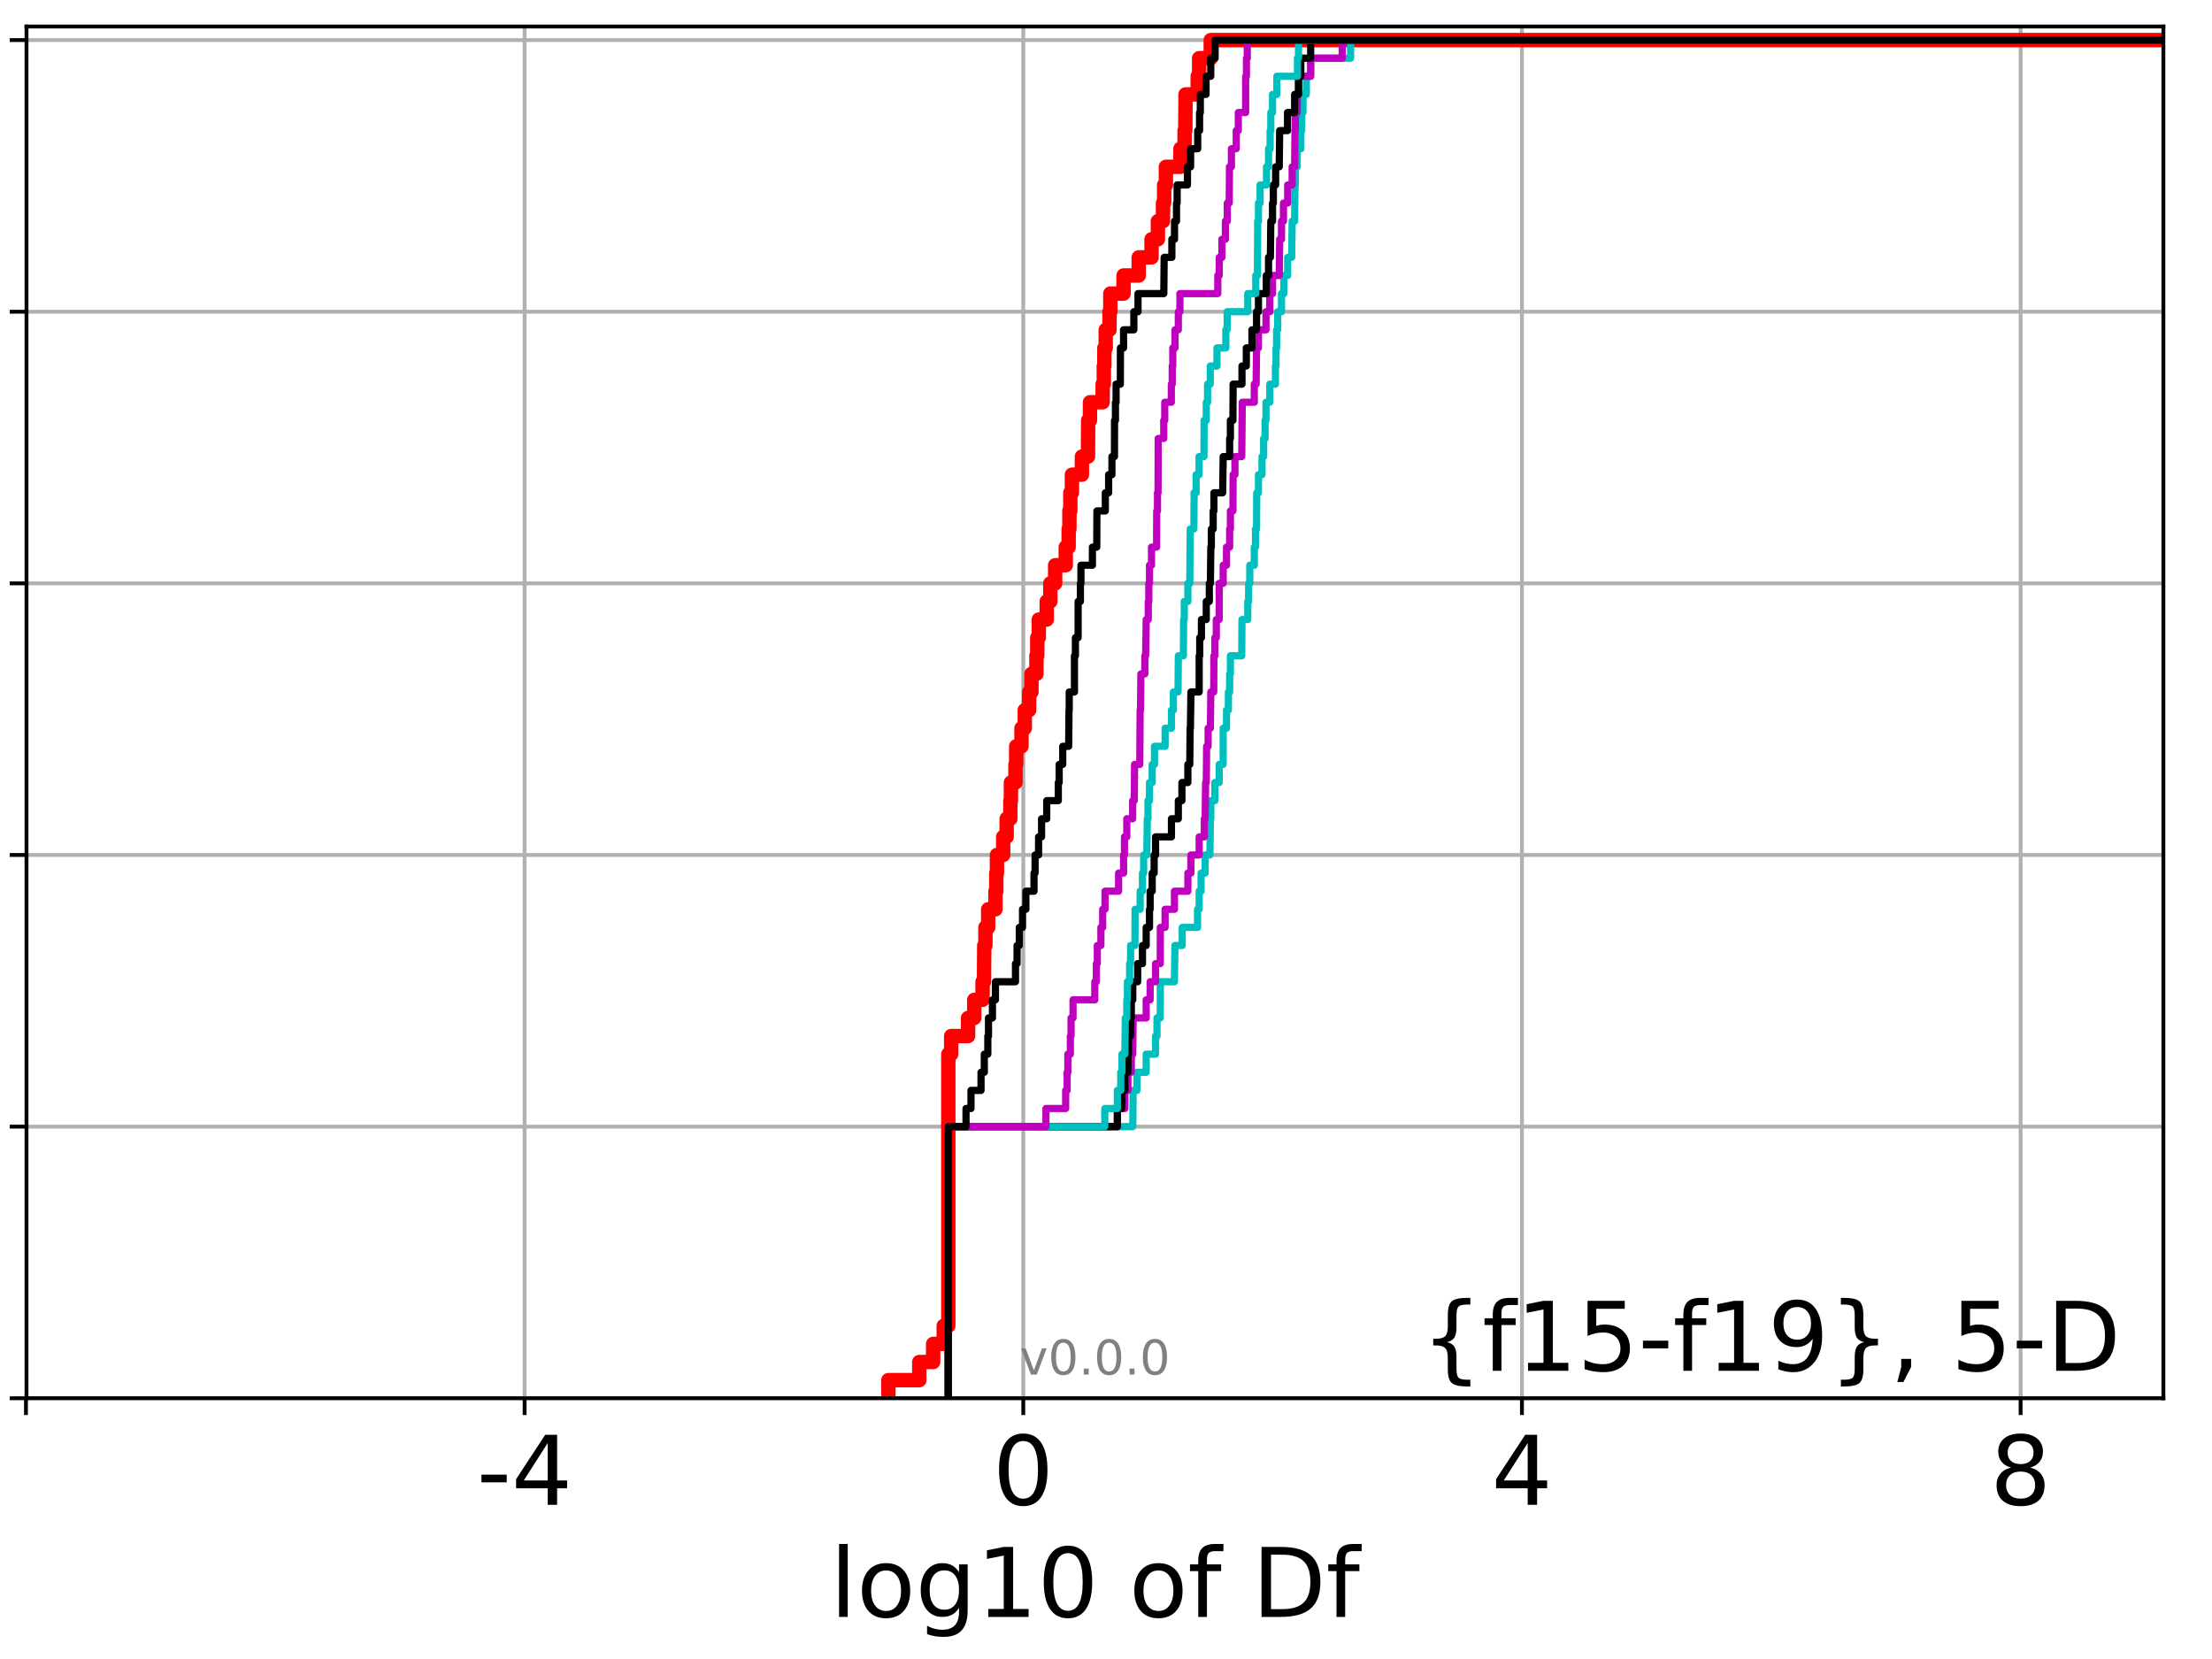 <?xml version="1.0" encoding="utf-8" standalone="no"?>
<!DOCTYPE svg PUBLIC "-//W3C//DTD SVG 1.1//EN"
  "http://www.w3.org/Graphics/SVG/1.1/DTD/svg11.dtd">
<!-- Created with matplotlib (http://matplotlib.org/) -->
<svg height="345.6pt" version="1.1" viewBox="0 0 460.8 345.6" width="460.8pt" xmlns="http://www.w3.org/2000/svg" xmlns:xlink="http://www.w3.org/1999/xlink">
 <defs>
  <style type="text/css">
*{stroke-linecap:butt;stroke-linejoin:round;}
  </style>
 </defs>
 <g id="figure_1">
  <g id="patch_1">
   <path d="M 0 345.6 
L 460.8 345.6 
L 460.8 0 
L 0 0 
z
" style="fill:#ffffff;"/>
  </g>
  <g id="axes_1">
   <g id="patch_2">
    <path d="M 5.52 291.28 
L 450.672 291.28 
L 450.672 5.52 
L 5.52 5.52 
z
" style="fill:#ffffff;"/>
   </g>
   <g id="matplotlib.axis_1">
    <g id="xtick_1">
     <g id="line2d_1">
      <path clip-path="url(#pf907afead2)" d="M 5.408 291.28 
L 5.408 5.52 
" style="fill:none;stroke:#b0b0b0;stroke-linecap:square;stroke-width:0.8;"/>
     </g>
     <g id="line2d_2">
      <defs>
       <path d="M 0 0 
L 0 3.5 
" id="m153a74322a" style="stroke:#000000;stroke-width:0.8;"/>
      </defs>
      <g>
       <use style="stroke:#000000;stroke-width:0.8;" x="5.408" xlink:href="#m153a74322a" y="291.28"/>
      </g>
     </g>
    </g>
    <g id="xtick_2">
     <g id="line2d_3">
      <path clip-path="url(#pf907afead2)" d="M 109.288 291.28 
L 109.288 5.52 
" style="fill:none;stroke:#b0b0b0;stroke-linecap:square;stroke-width:0.8;"/>
     </g>
     <g id="line2d_4">
      <g>
       <use style="stroke:#000000;stroke-width:0.8;" x="109.288" xlink:href="#m153a74322a" y="291.28"/>
      </g>
     </g>
     <g id="text_1">
      <!-- -4 -->
      <defs>
       <path d="M 4.891 31.391 
L 31.203 31.391 
L 31.203 23.391 
L 4.891 23.391 
z
" id="DejaVuSans-2d"/>
       <path d="M 37.797 64.312 
L 12.891 25.391 
L 37.797 25.391 
z
M 35.203 72.906 
L 47.609 72.906 
L 47.609 25.391 
L 58.016 25.391 
L 58.016 17.188 
L 47.609 17.188 
L 47.609 0 
L 37.797 0 
L 37.797 17.188 
L 4.891 17.188 
L 4.891 26.703 
z
" id="DejaVuSans-34"/>
      </defs>
      <g transform="translate(99.318 313.477)scale(0.2 -0.2)">
       <use xlink:href="#DejaVuSans-2d"/>
       <use x="36.084" xlink:href="#DejaVuSans-34"/>
      </g>
     </g>
    </g>
    <g id="xtick_3">
     <g id="line2d_5">
      <path clip-path="url(#pf907afead2)" d="M 213.169 291.28 
L 213.169 5.52 
" style="fill:none;stroke:#b0b0b0;stroke-linecap:square;stroke-width:0.8;"/>
     </g>
     <g id="line2d_6">
      <g>
       <use style="stroke:#000000;stroke-width:0.8;" x="213.169" xlink:href="#m153a74322a" y="291.28"/>
      </g>
     </g>
     <g id="text_2">
      <!-- 0 -->
      <defs>
       <path d="M 31.781 66.406 
Q 24.172 66.406 20.328 58.906 
Q 16.5 51.422 16.5 36.375 
Q 16.5 21.391 20.328 13.891 
Q 24.172 6.391 31.781 6.391 
Q 39.453 6.391 43.281 13.891 
Q 47.125 21.391 47.125 36.375 
Q 47.125 51.422 43.281 58.906 
Q 39.453 66.406 31.781 66.406 
z
M 31.781 74.219 
Q 44.047 74.219 50.516 64.516 
Q 56.984 54.828 56.984 36.375 
Q 56.984 17.969 50.516 8.266 
Q 44.047 -1.422 31.781 -1.422 
Q 19.531 -1.422 13.062 8.266 
Q 6.594 17.969 6.594 36.375 
Q 6.594 54.828 13.062 64.516 
Q 19.531 74.219 31.781 74.219 
z
" id="DejaVuSans-30"/>
      </defs>
      <g transform="translate(206.807 313.477)scale(0.2 -0.2)">
       <use xlink:href="#DejaVuSans-30"/>
      </g>
     </g>
    </g>
    <g id="xtick_4">
     <g id="line2d_7">
      <path clip-path="url(#pf907afead2)" d="M 317.05 291.28 
L 317.05 5.52 
" style="fill:none;stroke:#b0b0b0;stroke-linecap:square;stroke-width:0.8;"/>
     </g>
     <g id="line2d_8">
      <g>
       <use style="stroke:#000000;stroke-width:0.8;" x="317.05" xlink:href="#m153a74322a" y="291.28"/>
      </g>
     </g>
     <g id="text_3">
      <!-- 4 -->
      <g transform="translate(310.687 313.477)scale(0.2 -0.2)">
       <use xlink:href="#DejaVuSans-34"/>
      </g>
     </g>
    </g>
    <g id="xtick_5">
     <g id="line2d_9">
      <path clip-path="url(#pf907afead2)" d="M 420.93 291.28 
L 420.93 5.52 
" style="fill:none;stroke:#b0b0b0;stroke-linecap:square;stroke-width:0.8;"/>
     </g>
     <g id="line2d_10">
      <g>
       <use style="stroke:#000000;stroke-width:0.8;" x="420.93" xlink:href="#m153a74322a" y="291.28"/>
      </g>
     </g>
     <g id="text_4">
      <!-- 8 -->
      <defs>
       <path d="M 31.781 34.625 
Q 24.75 34.625 20.719 30.859 
Q 16.703 27.094 16.703 20.516 
Q 16.703 13.922 20.719 10.156 
Q 24.75 6.391 31.781 6.391 
Q 38.812 6.391 42.859 10.172 
Q 46.922 13.969 46.922 20.516 
Q 46.922 27.094 42.891 30.859 
Q 38.875 34.625 31.781 34.625 
z
M 21.922 38.812 
Q 15.578 40.375 12.031 44.719 
Q 8.5 49.078 8.5 55.328 
Q 8.5 64.062 14.719 69.141 
Q 20.953 74.219 31.781 74.219 
Q 42.672 74.219 48.875 69.141 
Q 55.078 64.062 55.078 55.328 
Q 55.078 49.078 51.531 44.719 
Q 48 40.375 41.703 38.812 
Q 48.828 37.156 52.797 32.312 
Q 56.781 27.484 56.781 20.516 
Q 56.781 9.906 50.312 4.234 
Q 43.844 -1.422 31.781 -1.422 
Q 19.734 -1.422 13.25 4.234 
Q 6.781 9.906 6.781 20.516 
Q 6.781 27.484 10.781 32.312 
Q 14.797 37.156 21.922 38.812 
z
M 18.312 54.391 
Q 18.312 48.734 21.844 45.562 
Q 25.391 42.391 31.781 42.391 
Q 38.141 42.391 41.719 45.562 
Q 45.312 48.734 45.312 54.391 
Q 45.312 60.062 41.719 63.234 
Q 38.141 66.406 31.781 66.406 
Q 25.391 66.406 21.844 63.234 
Q 18.312 60.062 18.312 54.391 
z
" id="DejaVuSans-38"/>
      </defs>
      <g transform="translate(414.568 313.477)scale(0.2 -0.2)">
       <use xlink:href="#DejaVuSans-38"/>
      </g>
     </g>
    </g>
    <g id="text_5">
     <!-- log10 of Df -->
     <defs>
      <path d="M 9.422 75.984 
L 18.406 75.984 
L 18.406 0 
L 9.422 0 
z
" id="DejaVuSans-6c"/>
      <path d="M 30.609 48.391 
Q 23.391 48.391 19.188 42.75 
Q 14.984 37.109 14.984 27.297 
Q 14.984 17.484 19.156 11.844 
Q 23.344 6.203 30.609 6.203 
Q 37.797 6.203 41.984 11.859 
Q 46.188 17.531 46.188 27.297 
Q 46.188 37.016 41.984 42.703 
Q 37.797 48.391 30.609 48.391 
z
M 30.609 56 
Q 42.328 56 49.016 48.375 
Q 55.719 40.766 55.719 27.297 
Q 55.719 13.875 49.016 6.219 
Q 42.328 -1.422 30.609 -1.422 
Q 18.844 -1.422 12.172 6.219 
Q 5.516 13.875 5.516 27.297 
Q 5.516 40.766 12.172 48.375 
Q 18.844 56 30.609 56 
z
" id="DejaVuSans-6f"/>
      <path d="M 45.406 27.984 
Q 45.406 37.75 41.375 43.109 
Q 37.359 48.484 30.078 48.484 
Q 22.859 48.484 18.828 43.109 
Q 14.797 37.75 14.797 27.984 
Q 14.797 18.266 18.828 12.891 
Q 22.859 7.516 30.078 7.516 
Q 37.359 7.516 41.375 12.891 
Q 45.406 18.266 45.406 27.984 
z
M 54.391 6.781 
Q 54.391 -7.172 48.188 -13.984 
Q 42 -20.797 29.203 -20.797 
Q 24.469 -20.797 20.266 -20.094 
Q 16.062 -19.391 12.109 -17.922 
L 12.109 -9.188 
Q 16.062 -11.328 19.922 -12.344 
Q 23.781 -13.375 27.781 -13.375 
Q 36.625 -13.375 41.016 -8.766 
Q 45.406 -4.156 45.406 5.172 
L 45.406 9.625 
Q 42.625 4.781 38.281 2.391 
Q 33.938 0 27.875 0 
Q 17.828 0 11.672 7.656 
Q 5.516 15.328 5.516 27.984 
Q 5.516 40.672 11.672 48.328 
Q 17.828 56 27.875 56 
Q 33.938 56 38.281 53.609 
Q 42.625 51.219 45.406 46.391 
L 45.406 54.688 
L 54.391 54.688 
z
" id="DejaVuSans-67"/>
      <path d="M 12.406 8.297 
L 28.516 8.297 
L 28.516 63.922 
L 10.984 60.406 
L 10.984 69.391 
L 28.422 72.906 
L 38.281 72.906 
L 38.281 8.297 
L 54.391 8.297 
L 54.391 0 
L 12.406 0 
z
" id="DejaVuSans-31"/>
      <path id="DejaVuSans-20"/>
      <path d="M 37.109 75.984 
L 37.109 68.5 
L 28.516 68.5 
Q 23.688 68.5 21.797 66.547 
Q 19.922 64.594 19.922 59.516 
L 19.922 54.688 
L 34.719 54.688 
L 34.719 47.703 
L 19.922 47.703 
L 19.922 0 
L 10.891 0 
L 10.891 47.703 
L 2.297 47.703 
L 2.297 54.688 
L 10.891 54.688 
L 10.891 58.5 
Q 10.891 67.625 15.141 71.797 
Q 19.391 75.984 28.609 75.984 
z
" id="DejaVuSans-66"/>
      <path d="M 19.672 64.797 
L 19.672 8.109 
L 31.594 8.109 
Q 46.688 8.109 53.688 14.938 
Q 60.688 21.781 60.688 36.531 
Q 60.688 51.172 53.688 57.984 
Q 46.688 64.797 31.594 64.797 
z
M 9.812 72.906 
L 30.078 72.906 
Q 51.266 72.906 61.172 64.094 
Q 71.094 55.281 71.094 36.531 
Q 71.094 17.672 61.125 8.828 
Q 51.172 0 30.078 0 
L 9.812 0 
z
" id="DejaVuSans-44"/>
     </defs>
     <g transform="translate(172.91 336.833)scale(0.2 -0.2)">
      <use xlink:href="#DejaVuSans-6c"/>
      <use x="27.783" xlink:href="#DejaVuSans-6f"/>
      <use x="88.965" xlink:href="#DejaVuSans-67"/>
      <use x="152.441" xlink:href="#DejaVuSans-31"/>
      <use x="216.064" xlink:href="#DejaVuSans-30"/>
      <use x="279.688" xlink:href="#DejaVuSans-20"/>
      <use x="311.475" xlink:href="#DejaVuSans-6f"/>
      <use x="372.656" xlink:href="#DejaVuSans-66"/>
      <use x="407.861" xlink:href="#DejaVuSans-20"/>
      <use x="439.648" xlink:href="#DejaVuSans-44"/>
      <use x="516.65" xlink:href="#DejaVuSans-66"/>
     </g>
    </g>
   </g>
   <g id="matplotlib.axis_2">
    <g id="ytick_1">
     <g id="line2d_11">
      <path clip-path="url(#pf907afead2)" d="M 5.52 291.28 
L 450.672 291.28 
" style="fill:none;stroke:#b0b0b0;stroke-linecap:square;stroke-width:0.8;"/>
     </g>
     <g id="line2d_12">
      <defs>
       <path d="M 0 0 
L -3.5 0 
" id="m5c54236db3" style="stroke:#000000;stroke-width:0.8;"/>
      </defs>
      <g>
       <use style="stroke:#000000;stroke-width:0.8;" x="5.52" xlink:href="#m5c54236db3" y="291.28"/>
      </g>
     </g>
    </g>
    <g id="ytick_2">
     <g id="line2d_13">
      <path clip-path="url(#pf907afead2)" d="M 5.52 234.694 
L 450.672 234.694 
" style="fill:none;stroke:#b0b0b0;stroke-linecap:square;stroke-width:0.8;"/>
     </g>
     <g id="line2d_14">
      <g>
       <use style="stroke:#000000;stroke-width:0.8;" x="5.52" xlink:href="#m5c54236db3" y="234.694"/>
      </g>
     </g>
    </g>
    <g id="ytick_3">
     <g id="line2d_15">
      <path clip-path="url(#pf907afead2)" d="M 5.52 178.108 
L 450.672 178.108 
" style="fill:none;stroke:#b0b0b0;stroke-linecap:square;stroke-width:0.8;"/>
     </g>
     <g id="line2d_16">
      <g>
       <use style="stroke:#000000;stroke-width:0.8;" x="5.52" xlink:href="#m5c54236db3" y="178.108"/>
      </g>
     </g>
    </g>
    <g id="ytick_4">
     <g id="line2d_17">
      <path clip-path="url(#pf907afead2)" d="M 5.52 121.522 
L 450.672 121.522 
" style="fill:none;stroke:#b0b0b0;stroke-linecap:square;stroke-width:0.8;"/>
     </g>
     <g id="line2d_18">
      <g>
       <use style="stroke:#000000;stroke-width:0.8;" x="5.52" xlink:href="#m5c54236db3" y="121.522"/>
      </g>
     </g>
    </g>
    <g id="ytick_5">
     <g id="line2d_19">
      <path clip-path="url(#pf907afead2)" d="M 5.52 64.935 
L 450.672 64.935 
" style="fill:none;stroke:#b0b0b0;stroke-linecap:square;stroke-width:0.8;"/>
     </g>
     <g id="line2d_20">
      <g>
       <use style="stroke:#000000;stroke-width:0.8;" x="5.52" xlink:href="#m5c54236db3" y="64.935"/>
      </g>
     </g>
    </g>
    <g id="ytick_6">
     <g id="line2d_21">
      <path clip-path="url(#pf907afead2)" d="M 5.52 8.349 
L 450.672 8.349 
" style="fill:none;stroke:#b0b0b0;stroke-linecap:square;stroke-width:0.8;"/>
     </g>
     <g id="line2d_22">
      <g>
       <use style="stroke:#000000;stroke-width:0.8;" x="5.52" xlink:href="#m5c54236db3" y="8.349"/>
      </g>
     </g>
    </g>
   </g>
   <g id="line2d_23">
    <path clip-path="url(#pf907afead2)" d="M 185.067 291.28 
L 185.067 287.508 
L 191.5 287.508 
L 191.5 283.735 
L 194.391 283.735 
L 194.391 279.963 
L 196.597 279.963 
L 196.597 276.19 
L 197.55 276.19 
L 197.55 219.604 
L 198.149 219.604 
L 198.149 215.832 
L 201.664 215.832 
L 201.664 212.059 
L 202.957 212.059 
L 202.957 208.287 
L 204.685 208.287 
L 204.685 204.515 
L 204.988 204.515 
L 205.037 196.97 
L 205.282 196.97 
L 205.282 193.197 
L 205.857 193.197 
L 205.857 189.425 
L 207.37 189.425 
L 207.37 185.653 
L 207.546 185.653 
L 207.546 181.88 
L 207.681 181.88 
L 207.681 178.108 
L 208.984 178.108 
L 208.984 174.335 
L 209.703 174.335 
L 209.703 170.563 
L 210.475 170.563 
L 210.475 166.79 
L 210.592 166.79 
L 210.592 163.018 
L 211.545 163.018 
L 211.545 159.246 
L 211.694 159.246 
L 211.694 155.473 
L 212.795 155.473 
L 212.795 151.701 
L 213.483 151.701 
L 213.483 147.928 
L 214.393 147.928 
L 214.393 144.156 
L 214.873 144.156 
L 214.873 140.384 
L 215.905 140.384 
L 215.905 136.611 
L 216.08 136.611 
L 216.08 132.839 
L 216.398 132.839 
L 216.398 129.066 
L 218.053 129.066 
L 218.053 125.294 
L 218.805 125.294 
L 218.805 121.522 
L 219.808 121.522 
L 219.808 117.749 
L 222.013 117.749 
L 222.013 113.977 
L 222.62 113.977 
L 222.62 110.204 
L 222.779 110.204 
L 222.779 106.432 
L 222.969 106.432 
L 222.969 102.66 
L 223.301 102.66 
L 223.301 98.887 
L 225.379 98.887 
L 225.379 95.115 
L 226.649 95.115 
L 226.684 87.57 
L 227.06 87.57 
L 227.06 83.797 
L 229.699 83.797 
L 229.699 80.025 
L 229.943 80.025 
L 229.943 76.253 
L 230.06 76.253 
L 230.06 72.48 
L 230.345 72.48 
L 230.345 68.708 
L 231.131 68.708 
L 231.131 64.935 
L 231.297 64.935 
L 231.297 61.163 
L 234.057 61.163 
L 234.057 57.391 
L 237.216 57.391 
L 237.216 53.618 
L 239.891 53.618 
L 239.891 49.846 
L 241.21 49.846 
L 241.21 46.073 
L 242.273 46.073 
L 242.273 42.301 
L 242.518 42.301 
L 242.518 38.529 
L 242.879 38.529 
L 242.879 34.756 
L 245.906 34.756 
L 245.906 30.984 
L 246.771 30.984 
L 246.771 27.211 
L 246.926 27.211 
L 246.973 19.667 
L 249.502 19.667 
L 249.502 15.894 
L 249.805 15.894 
L 249.805 12.122 
L 252.223 12.122 
L 252.223 8.349 
L 252.223 8.349 
L 450.672 8.349 
L 450.672 8.349 
" style="fill:none;stroke:#ff0000;stroke-linecap:square;stroke-width:3;"/>
   </g>
   <g id="line2d_24">
    <path clip-path="url(#pf907afead2)" d="M 197.55 291.28 
L 197.55 234.694 
L 235.976 234.694 
L 236.057 227.149 
L 236.853 227.149 
L 236.853 223.377 
L 238.772 223.377 
L 238.772 219.604 
L 240.723 219.604 
L 240.723 215.832 
L 241.024 215.832 
L 241.024 212.059 
L 241.703 212.059 
L 241.718 204.515 
L 244.658 204.515 
L 244.754 196.97 
L 246.278 196.97 
L 246.278 193.197 
L 249.469 193.197 
L 249.469 189.425 
L 249.809 189.425 
L 249.809 185.653 
L 250.21 185.653 
L 250.21 181.88 
L 251.047 181.88 
L 251.047 178.108 
L 252.041 178.108 
L 252.149 170.563 
L 252.236 170.563 
L 252.236 166.79 
L 253.076 166.79 
L 253.076 163.018 
L 253.977 163.018 
L 253.977 159.246 
L 254.805 159.246 
L 254.814 151.701 
L 255.503 151.701 
L 255.503 147.928 
L 255.898 147.928 
L 255.898 144.156 
L 256.159 144.156 
L 256.159 140.384 
L 256.314 140.384 
L 256.314 136.611 
L 258.678 136.611 
L 258.728 129.066 
L 259.932 129.066 
L 259.932 125.294 
L 260.109 125.294 
L 260.109 121.522 
L 260.352 121.522 
L 260.352 117.749 
L 261.293 117.749 
L 261.293 113.977 
L 261.536 113.977 
L 261.536 110.204 
L 261.766 110.204 
L 261.797 102.66 
L 262.16 102.66 
L 262.16 98.887 
L 262.895 98.887 
L 262.895 95.115 
L 263.239 95.115 
L 263.239 91.342 
L 263.54 91.342 
L 263.54 87.57 
L 263.729 87.57 
L 263.729 83.797 
L 264.519 83.797 
L 264.519 80.025 
L 265.692 80.025 
L 265.692 76.253 
L 265.817 76.253 
L 265.817 72.48 
L 265.941 72.48 
L 265.941 68.708 
L 266.168 68.708 
L 266.168 64.935 
L 266.957 64.935 
L 266.957 61.163 
L 267.441 61.163 
L 267.441 57.391 
L 268.248 57.391 
L 268.248 53.618 
L 269.076 53.618 
L 269.179 46.073 
L 269.695 46.073 
L 269.766 38.529 
L 269.836 38.529 
L 269.836 34.756 
L 270.231 34.756 
L 270.231 30.984 
L 270.996 30.984 
L 270.996 27.211 
L 271.171 27.211 
L 271.171 23.439 
L 271.44 23.439 
L 271.44 19.667 
L 272.129 19.667 
L 272.129 15.894 
L 273.037 15.894 
L 273.037 12.122 
L 281.357 12.122 
L 281.357 8.349 
L 281.357 8.349 
L 450.672 8.349 
L 450.672 8.349 
" style="fill:none;stroke:#00bfbf;stroke-linecap:square;stroke-width:1.5;"/>
   </g>
   <g id="line2d_25">
    <path clip-path="url(#pf907afead2)" d="M 197.55 291.28 
L 197.55 234.694 
L 232.769 234.694 
L 232.769 230.921 
L 234.328 230.921 
L 234.328 227.149 
L 234.964 227.149 
L 234.964 223.377 
L 235.676 223.377 
L 235.676 219.604 
L 235.976 219.604 
L 236.057 212.059 
L 238.772 212.059 
L 238.772 208.287 
L 239.594 208.287 
L 239.594 204.515 
L 240.723 204.515 
L 240.723 200.742 
L 241.703 200.742 
L 241.718 193.197 
L 242.708 193.197 
L 242.708 189.425 
L 244.658 189.425 
L 244.658 185.653 
L 247.455 185.653 
L 247.455 181.88 
L 248.091 181.88 
L 248.091 178.108 
L 249.809 178.108 
L 249.809 174.335 
L 250.88 174.335 
L 250.88 170.563 
L 251.047 170.563 
L 251.151 163.018 
L 251.288 163.018 
L 251.365 155.473 
L 251.673 155.473 
L 251.673 151.701 
L 252.149 151.701 
L 252.236 144.156 
L 252.841 144.156 
L 252.882 136.611 
L 253.076 136.611 
L 253.076 132.839 
L 253.379 132.839 
L 253.379 129.066 
L 253.977 129.066 
L 253.994 121.522 
L 254.814 121.522 
L 254.814 117.749 
L 255.503 117.749 
L 255.503 113.977 
L 256.159 113.977 
L 256.159 110.204 
L 256.314 110.204 
L 256.314 106.432 
L 256.845 106.432 
L 256.88 98.887 
L 257.262 98.887 
L 257.262 95.115 
L 258.678 95.115 
L 258.788 83.797 
L 261.293 83.797 
L 261.293 80.025 
L 261.672 80.025 
L 261.766 72.48 
L 262.16 72.48 
L 262.16 68.708 
L 263.729 68.708 
L 263.729 64.935 
L 264.519 64.935 
L 264.519 61.163 
L 265.092 61.163 
L 265.092 57.391 
L 266.489 57.391 
L 266.581 49.846 
L 266.957 49.846 
L 266.957 46.073 
L 267.37 46.073 
L 267.37 42.301 
L 268.248 42.301 
L 268.248 38.529 
L 269.179 38.529 
L 269.179 34.756 
L 269.695 34.756 
L 269.766 27.211 
L 269.836 27.211 
L 269.836 23.439 
L 270.231 23.439 
L 270.231 19.667 
L 270.508 19.667 
L 270.508 15.894 
L 273.037 15.894 
L 273.037 12.122 
L 279.609 12.122 
L 279.609 8.349 
L 279.609 8.349 
L 450.672 8.349 
L 450.672 8.349 
" style="fill:none;stroke:#bf00bf;stroke-linecap:square;stroke-width:1.5;"/>
   </g>
   <g id="line2d_26">
    <path clip-path="url(#pf907afead2)" d="M 197.55 291.28 
L 197.55 234.694 
L 232.769 234.694 
L 232.769 230.921 
L 233.725 230.921 
L 233.725 227.149 
L 234.328 227.149 
L 234.328 223.377 
L 234.964 223.377 
L 234.964 219.604 
L 235.079 219.604 
L 235.079 215.832 
L 235.522 215.832 
L 235.522 212.059 
L 235.676 212.059 
L 235.676 208.287 
L 235.976 208.287 
L 235.976 204.515 
L 236.995 204.515 
L 236.995 200.742 
L 237.998 200.742 
L 237.998 196.97 
L 238.772 196.97 
L 238.772 193.197 
L 239.462 193.197 
L 239.462 189.425 
L 239.594 189.425 
L 239.594 185.653 
L 240.022 185.653 
L 240.022 181.88 
L 240.429 181.88 
L 240.429 178.108 
L 240.723 178.108 
L 240.723 174.335 
L 244.035 174.335 
L 244.035 170.563 
L 245.469 170.563 
L 245.469 166.79 
L 246.215 166.79 
L 246.215 163.018 
L 247.455 163.018 
L 247.455 159.246 
L 247.851 159.246 
L 247.926 151.701 
L 247.985 151.701 
L 248.091 144.156 
L 249.809 144.156 
L 249.812 136.611 
L 249.927 136.611 
L 249.927 132.839 
L 250.282 132.839 
L 250.282 129.066 
L 251.288 129.066 
L 251.288 125.294 
L 251.923 125.294 
L 251.923 121.522 
L 252.149 121.522 
L 252.236 113.977 
L 252.347 113.977 
L 252.347 110.204 
L 252.729 110.204 
L 252.729 106.432 
L 252.882 106.432 
L 252.882 102.66 
L 254.706 102.66 
L 254.814 95.115 
L 256.159 95.115 
L 256.159 91.342 
L 256.314 91.342 
L 256.314 87.57 
L 256.841 87.57 
L 256.88 80.025 
L 258.728 80.025 
L 258.728 76.253 
L 259.632 76.253 
L 259.632 72.48 
L 260.801 72.48 
L 260.801 68.708 
L 261.766 68.708 
L 261.766 64.935 
L 262.16 64.935 
L 262.16 61.163 
L 263.79 61.163 
L 263.79 57.391 
L 264.259 57.391 
L 264.259 53.618 
L 264.647 53.618 
L 264.733 46.073 
L 265.092 46.073 
L 265.092 42.301 
L 265.261 42.301 
L 265.261 38.529 
L 265.737 38.529 
L 265.737 34.756 
L 266.489 34.756 
L 266.581 27.211 
L 268.214 27.211 
L 268.214 23.439 
L 269.695 23.439 
L 269.695 19.667 
L 270.508 19.667 
L 270.508 15.894 
L 270.983 15.894 
L 270.983 12.122 
L 273.037 12.122 
L 273.037 8.349 
L 273.037 8.349 
L 450.672 8.349 
L 450.672 8.349 
" style="fill:none;stroke:#000000;stroke-linecap:square;stroke-width:1.5;"/>
   </g>
   <g id="line2d_27">
    <path clip-path="url(#pf907afead2)" d="M 197.55 291.28 
L 197.55 234.694 
L 230.147 234.694 
L 230.147 230.921 
L 232.769 230.921 
L 232.769 227.149 
L 233.476 227.149 
L 233.476 223.377 
L 233.725 223.377 
L 233.725 219.604 
L 234.328 219.604 
L 234.419 212.059 
L 234.732 212.059 
L 234.732 208.287 
L 234.861 208.287 
L 234.861 204.515 
L 235.319 204.515 
L 235.319 200.742 
L 235.522 200.742 
L 235.522 196.97 
L 236.425 196.97 
L 236.465 189.425 
L 237.516 189.425 
L 237.516 185.653 
L 237.998 185.653 
L 237.998 181.88 
L 238.245 181.88 
L 238.245 178.108 
L 238.9 178.108 
L 239.006 170.563 
L 239.144 170.563 
L 239.144 166.79 
L 239.462 166.79 
L 239.462 163.018 
L 240.022 163.018 
L 240.022 159.246 
L 240.502 159.246 
L 240.502 155.473 
L 242.719 155.473 
L 242.719 151.701 
L 244.035 151.701 
L 244.035 147.928 
L 244.432 147.928 
L 244.432 144.156 
L 245.405 144.156 
L 245.469 136.611 
L 246.519 136.611 
L 246.569 129.066 
L 246.708 129.066 
L 246.708 125.294 
L 247.455 125.294 
L 247.455 121.522 
L 247.851 121.522 
L 247.945 110.204 
L 248.705 110.204 
L 248.758 102.66 
L 249.174 102.66 
L 249.174 98.887 
L 249.789 98.887 
L 249.789 95.115 
L 250.811 95.115 
L 250.835 87.57 
L 251.288 87.57 
L 251.288 83.797 
L 251.561 83.797 
L 251.561 80.025 
L 252.125 80.025 
L 252.125 76.253 
L 253.525 76.253 
L 253.525 72.48 
L 255.365 72.48 
L 255.365 68.708 
L 255.641 68.708 
L 255.641 64.935 
L 259.931 64.935 
L 259.931 61.163 
L 261.598 61.163 
L 261.598 57.391 
L 261.947 57.391 
L 262.001 46.073 
L 262.16 46.073 
L 262.16 42.301 
L 262.497 42.301 
L 262.497 38.529 
L 263.838 38.529 
L 263.838 34.756 
L 264.259 34.756 
L 264.259 30.984 
L 264.59 30.984 
L 264.59 27.211 
L 264.733 27.211 
L 264.733 23.439 
L 265.092 23.439 
L 265.092 19.667 
L 265.993 19.667 
L 265.993 15.894 
L 270.285 15.894 
L 270.285 12.122 
L 270.508 12.122 
L 270.508 8.349 
L 270.508 8.349 
L 450.672 8.349 
L 450.672 8.349 
" style="fill:none;stroke:#00bfbf;stroke-linecap:square;stroke-width:1.5;"/>
   </g>
   <g id="line2d_28">
    <path clip-path="url(#pf907afead2)" d="M 197.55 291.28 
L 197.55 234.694 
L 217.885 234.694 
L 217.885 230.921 
L 222 230.921 
L 222 227.149 
L 222.301 227.149 
L 222.301 223.377 
L 222.452 223.377 
L 222.452 219.604 
L 222.973 219.604 
L 222.973 215.832 
L 223.123 215.832 
L 223.123 212.059 
L 223.534 212.059 
L 223.534 208.287 
L 228.066 208.287 
L 228.066 204.515 
L 228.389 204.515 
L 228.389 200.742 
L 228.591 200.742 
L 228.591 196.97 
L 229.337 196.97 
L 229.337 193.197 
L 229.707 193.197 
L 229.707 189.425 
L 230.198 189.425 
L 230.198 185.653 
L 233.026 185.653 
L 233.026 181.88 
L 234.064 181.88 
L 234.064 178.108 
L 234.25 178.108 
L 234.25 174.335 
L 234.732 174.335 
L 234.732 170.563 
L 235.952 170.563 
L 235.952 166.79 
L 236.289 166.79 
L 236.354 159.246 
L 237.435 159.246 
L 237.51 147.928 
L 237.581 147.928 
L 237.673 140.384 
L 238.495 140.384 
L 238.495 136.611 
L 238.662 136.611 
L 238.773 129.066 
L 239.205 129.066 
L 239.205 125.294 
L 239.323 125.294 
L 239.323 121.522 
L 239.462 121.522 
L 239.462 117.749 
L 239.881 117.749 
L 239.881 113.977 
L 240.935 113.977 
L 240.965 106.432 
L 241.127 106.432 
L 241.127 102.66 
L 241.244 102.66 
L 241.277 91.342 
L 242.43 91.342 
L 242.43 87.57 
L 242.64 87.57 
L 242.64 83.797 
L 244.01 83.797 
L 244.01 80.025 
L 244.198 80.025 
L 244.198 76.253 
L 244.312 76.253 
L 244.312 72.48 
L 244.778 72.48 
L 244.778 68.708 
L 245.469 68.708 
L 245.469 64.935 
L 245.801 64.935 
L 245.801 61.163 
L 253.687 61.163 
L 253.687 57.391 
L 253.991 57.391 
L 253.991 53.618 
L 254.548 53.618 
L 254.548 49.846 
L 255.274 49.846 
L 255.274 46.073 
L 255.663 46.073 
L 255.663 42.301 
L 256.067 42.301 
L 256.122 34.756 
L 256.523 34.756 
L 256.523 30.984 
L 257.531 30.984 
L 257.531 27.211 
L 257.964 27.211 
L 257.964 23.439 
L 259.49 23.439 
L 259.491 15.894 
L 259.656 15.894 
L 259.656 12.122 
L 259.833 12.122 
L 259.833 8.349 
L 259.833 8.349 
L 450.672 8.349 
L 450.672 8.349 
" style="fill:none;stroke:#bf00bf;stroke-linecap:square;stroke-width:1.5;"/>
   </g>
   <g id="line2d_29">
    <path clip-path="url(#pf907afead2)" d="M 197.55 291.28 
L 197.55 234.694 
L 201.24 234.694 
L 201.24 230.921 
L 202.274 230.921 
L 202.274 227.149 
L 204.366 227.149 
L 204.366 223.377 
L 205.05 223.377 
L 205.05 219.604 
L 205.783 219.604 
L 205.783 215.832 
L 205.923 215.832 
L 205.923 212.059 
L 206.742 212.059 
L 206.742 208.287 
L 207.37 208.287 
L 207.37 204.515 
L 211.545 204.515 
L 211.545 200.742 
L 211.874 200.742 
L 211.874 196.97 
L 212.34 196.97 
L 212.34 193.197 
L 213.009 193.197 
L 213.009 189.425 
L 213.71 189.425 
L 213.71 185.653 
L 215.403 185.653 
L 215.403 181.88 
L 215.626 181.88 
L 215.626 178.108 
L 216.356 178.108 
L 216.356 174.335 
L 216.981 174.335 
L 216.981 170.563 
L 218.053 170.563 
L 218.053 166.79 
L 220.464 166.79 
L 220.464 163.018 
L 220.645 163.018 
L 220.645 159.246 
L 221.386 159.246 
L 221.386 155.473 
L 222.623 155.473 
L 222.695 147.928 
L 222.74 147.928 
L 222.74 144.156 
L 223.828 144.156 
L 223.828 136.611 
L 224.027 136.611 
L 224.027 132.839 
L 224.592 132.839 
L 224.598 125.294 
L 225.07 125.294 
L 225.07 121.522 
L 225.182 121.522 
L 225.182 117.749 
L 227.57 117.749 
L 227.57 113.977 
L 228.475 113.977 
L 228.509 106.432 
L 230.26 106.432 
L 230.26 102.66 
L 230.949 102.66 
L 230.949 98.887 
L 231.639 98.887 
L 231.639 95.115 
L 232.165 95.115 
L 232.177 87.57 
L 232.367 87.57 
L 232.367 83.797 
L 232.503 83.797 
L 232.503 80.025 
L 233.389 80.025 
L 233.41 72.48 
L 234.057 72.48 
L 234.057 68.708 
L 236.204 68.708 
L 236.204 64.935 
L 237.071 64.935 
L 237.071 61.163 
L 242.442 61.163 
L 242.518 53.618 
L 244.122 53.618 
L 244.122 49.846 
L 244.675 49.846 
L 244.675 46.073 
L 245.089 46.073 
L 245.089 42.301 
L 245.221 42.301 
L 245.221 38.529 
L 247.366 38.529 
L 247.366 34.756 
L 248.024 34.756 
L 248.024 30.984 
L 249.502 30.984 
L 249.502 27.211 
L 249.892 27.211 
L 249.892 23.439 
L 250.048 23.439 
L 250.048 19.667 
L 251.239 19.667 
L 251.239 15.894 
L 252.223 15.894 
L 252.223 12.122 
L 253.13 12.122 
L 253.13 8.349 
L 253.13 8.349 
L 450.672 8.349 
L 450.672 8.349 
" style="fill:none;stroke:#000000;stroke-linecap:square;stroke-width:1.5;"/>
   </g>
   <g id="patch_3">
    <path d="M 5.52 291.28 
L 5.52 5.52 
" style="fill:none;stroke:#000000;stroke-linecap:square;stroke-linejoin:miter;stroke-width:0.8;"/>
   </g>
   <g id="patch_4">
    <path d="M 450.672 291.28 
L 450.672 5.52 
" style="fill:none;stroke:#000000;stroke-linecap:square;stroke-linejoin:miter;stroke-width:0.8;"/>
   </g>
   <g id="patch_5">
    <path d="M 5.52 291.28 
L 450.672 291.28 
" style="fill:none;stroke:#000000;stroke-linecap:square;stroke-linejoin:miter;stroke-width:0.8;"/>
   </g>
   <g id="patch_6">
    <path d="M 5.52 5.52 
L 450.672 5.52 
" style="fill:none;stroke:#000000;stroke-linecap:square;stroke-linejoin:miter;stroke-width:0.8;"/>
   </g>
   <g id="text_6">
    <!-- {f15-f19}, 5-D -->
    <defs>
     <path d="M 51.125 -9.281 
L 51.125 -16.312 
L 48.094 -16.312 
Q 35.938 -16.312 31.812 -12.688 
Q 27.688 -9.078 27.688 1.703 
L 27.688 13.375 
Q 27.688 20.75 25.047 23.578 
Q 22.406 26.422 15.484 26.422 
L 12.5 26.422 
L 12.5 33.406 
L 15.484 33.406 
Q 22.469 33.406 25.078 36.203 
Q 27.688 39.016 27.688 46.297 
L 27.688 58.016 
Q 27.688 68.797 31.812 72.391 
Q 35.938 75.984 48.094 75.984 
L 51.125 75.984 
L 51.125 69 
L 47.797 69 
Q 40.922 69 38.812 66.844 
Q 36.719 64.703 36.719 57.812 
L 36.719 45.703 
Q 36.719 38.031 34.5 34.562 
Q 32.281 31.109 26.906 29.891 
Q 32.328 28.562 34.516 25.094 
Q 36.719 21.625 36.719 14.016 
L 36.719 1.906 
Q 36.719 -4.984 38.812 -7.125 
Q 40.922 -9.281 47.797 -9.281 
z
" id="DejaVuSans-7b"/>
     <path d="M 10.797 72.906 
L 49.516 72.906 
L 49.516 64.594 
L 19.828 64.594 
L 19.828 46.734 
Q 21.969 47.469 24.109 47.828 
Q 26.266 48.188 28.422 48.188 
Q 40.625 48.188 47.75 41.5 
Q 54.891 34.812 54.891 23.391 
Q 54.891 11.625 47.562 5.094 
Q 40.234 -1.422 26.906 -1.422 
Q 22.312 -1.422 17.547 -0.641 
Q 12.797 0.141 7.719 1.703 
L 7.719 11.625 
Q 12.109 9.234 16.797 8.062 
Q 21.484 6.891 26.703 6.891 
Q 35.156 6.891 40.078 11.328 
Q 45.016 15.766 45.016 23.391 
Q 45.016 31 40.078 35.438 
Q 35.156 39.891 26.703 39.891 
Q 22.75 39.891 18.812 39.016 
Q 14.891 38.141 10.797 36.281 
z
" id="DejaVuSans-35"/>
     <path d="M 10.984 1.516 
L 10.984 10.5 
Q 14.703 8.734 18.5 7.812 
Q 22.312 6.891 25.984 6.891 
Q 35.75 6.891 40.891 13.453 
Q 46.047 20.016 46.781 33.406 
Q 43.953 29.203 39.594 26.953 
Q 35.25 24.703 29.984 24.703 
Q 19.047 24.703 12.672 31.312 
Q 6.297 37.938 6.297 49.422 
Q 6.297 60.641 12.938 67.422 
Q 19.578 74.219 30.609 74.219 
Q 43.266 74.219 49.922 64.516 
Q 56.594 54.828 56.594 36.375 
Q 56.594 19.141 48.406 8.859 
Q 40.234 -1.422 26.422 -1.422 
Q 22.703 -1.422 18.891 -0.688 
Q 15.094 0.047 10.984 1.516 
z
M 30.609 32.422 
Q 37.25 32.422 41.125 36.953 
Q 45.016 41.5 45.016 49.422 
Q 45.016 57.281 41.125 61.844 
Q 37.25 66.406 30.609 66.406 
Q 23.969 66.406 20.094 61.844 
Q 16.219 57.281 16.219 49.422 
Q 16.219 41.5 20.094 36.953 
Q 23.969 32.422 30.609 32.422 
z
" id="DejaVuSans-39"/>
     <path d="M 12.5 -9.281 
L 15.922 -9.281 
Q 22.75 -9.281 24.828 -7.172 
Q 26.906 -5.078 26.906 1.906 
L 26.906 14.016 
Q 26.906 21.625 29.094 25.094 
Q 31.297 28.562 36.719 29.891 
Q 31.297 31.109 29.094 34.562 
Q 26.906 38.031 26.906 45.703 
L 26.906 57.812 
Q 26.906 64.75 24.828 66.875 
Q 22.75 69 15.922 69 
L 12.5 69 
L 12.5 75.984 
L 15.578 75.984 
Q 27.734 75.984 31.812 72.391 
Q 35.891 68.797 35.891 58.016 
L 35.891 46.297 
Q 35.891 39.016 38.516 36.203 
Q 41.156 33.406 48.094 33.406 
L 51.125 33.406 
L 51.125 26.422 
L 48.094 26.422 
Q 41.156 26.422 38.516 23.578 
Q 35.891 20.75 35.891 13.375 
L 35.891 1.703 
Q 35.891 -9.078 31.812 -12.688 
Q 27.734 -16.312 15.578 -16.312 
L 12.5 -16.312 
z
" id="DejaVuSans-7d"/>
     <path d="M 11.719 12.406 
L 22.016 12.406 
L 22.016 4 
L 14.016 -11.625 
L 7.719 -11.625 
L 11.719 4 
z
" id="DejaVuSans-2c"/>
    </defs>
    <g transform="translate(296.069 285.565)scale(0.2 -0.2)">
     <use xlink:href="#DejaVuSans-7b"/>
     <use x="63.623" xlink:href="#DejaVuSans-66"/>
     <use x="98.828" xlink:href="#DejaVuSans-31"/>
     <use x="162.451" xlink:href="#DejaVuSans-35"/>
     <use x="226.074" xlink:href="#DejaVuSans-2d"/>
     <use x="262.158" xlink:href="#DejaVuSans-66"/>
     <use x="297.363" xlink:href="#DejaVuSans-31"/>
     <use x="360.986" xlink:href="#DejaVuSans-39"/>
     <use x="424.609" xlink:href="#DejaVuSans-7d"/>
     <use x="488.232" xlink:href="#DejaVuSans-2c"/>
     <use x="520.02" xlink:href="#DejaVuSans-20"/>
     <use x="551.807" xlink:href="#DejaVuSans-35"/>
     <use x="615.43" xlink:href="#DejaVuSans-2d"/>
     <use x="651.514" xlink:href="#DejaVuSans-44"/>
    </g>
   </g>
   <g id="text_7">
    <!-- v0.0.0 -->
    <defs>
     <path d="M 2.984 54.688 
L 12.5 54.688 
L 29.594 8.797 
L 46.688 54.688 
L 56.203 54.688 
L 35.688 0 
L 23.484 0 
z
" id="DejaVuSans-76"/>
     <path d="M 10.688 12.406 
L 21 12.406 
L 21 0 
L 10.688 0 
z
" id="DejaVuSans-2e"/>
    </defs>
    <g style="fill:#808080;" transform="translate(212.415 286.343)scale(0.1 -0.1)">
     <use xlink:href="#DejaVuSans-76"/>
     <use x="59.18" xlink:href="#DejaVuSans-30"/>
     <use x="122.803" xlink:href="#DejaVuSans-2e"/>
     <use x="154.59" xlink:href="#DejaVuSans-30"/>
     <use x="218.213" xlink:href="#DejaVuSans-2e"/>
     <use x="250" xlink:href="#DejaVuSans-30"/>
    </g>
   </g>
  </g>
 </g>
 <defs>
  <clipPath id="pf907afead2">
   <rect height="285.76" width="445.152" x="5.52" y="5.52"/>
  </clipPath>
 </defs>
</svg>
